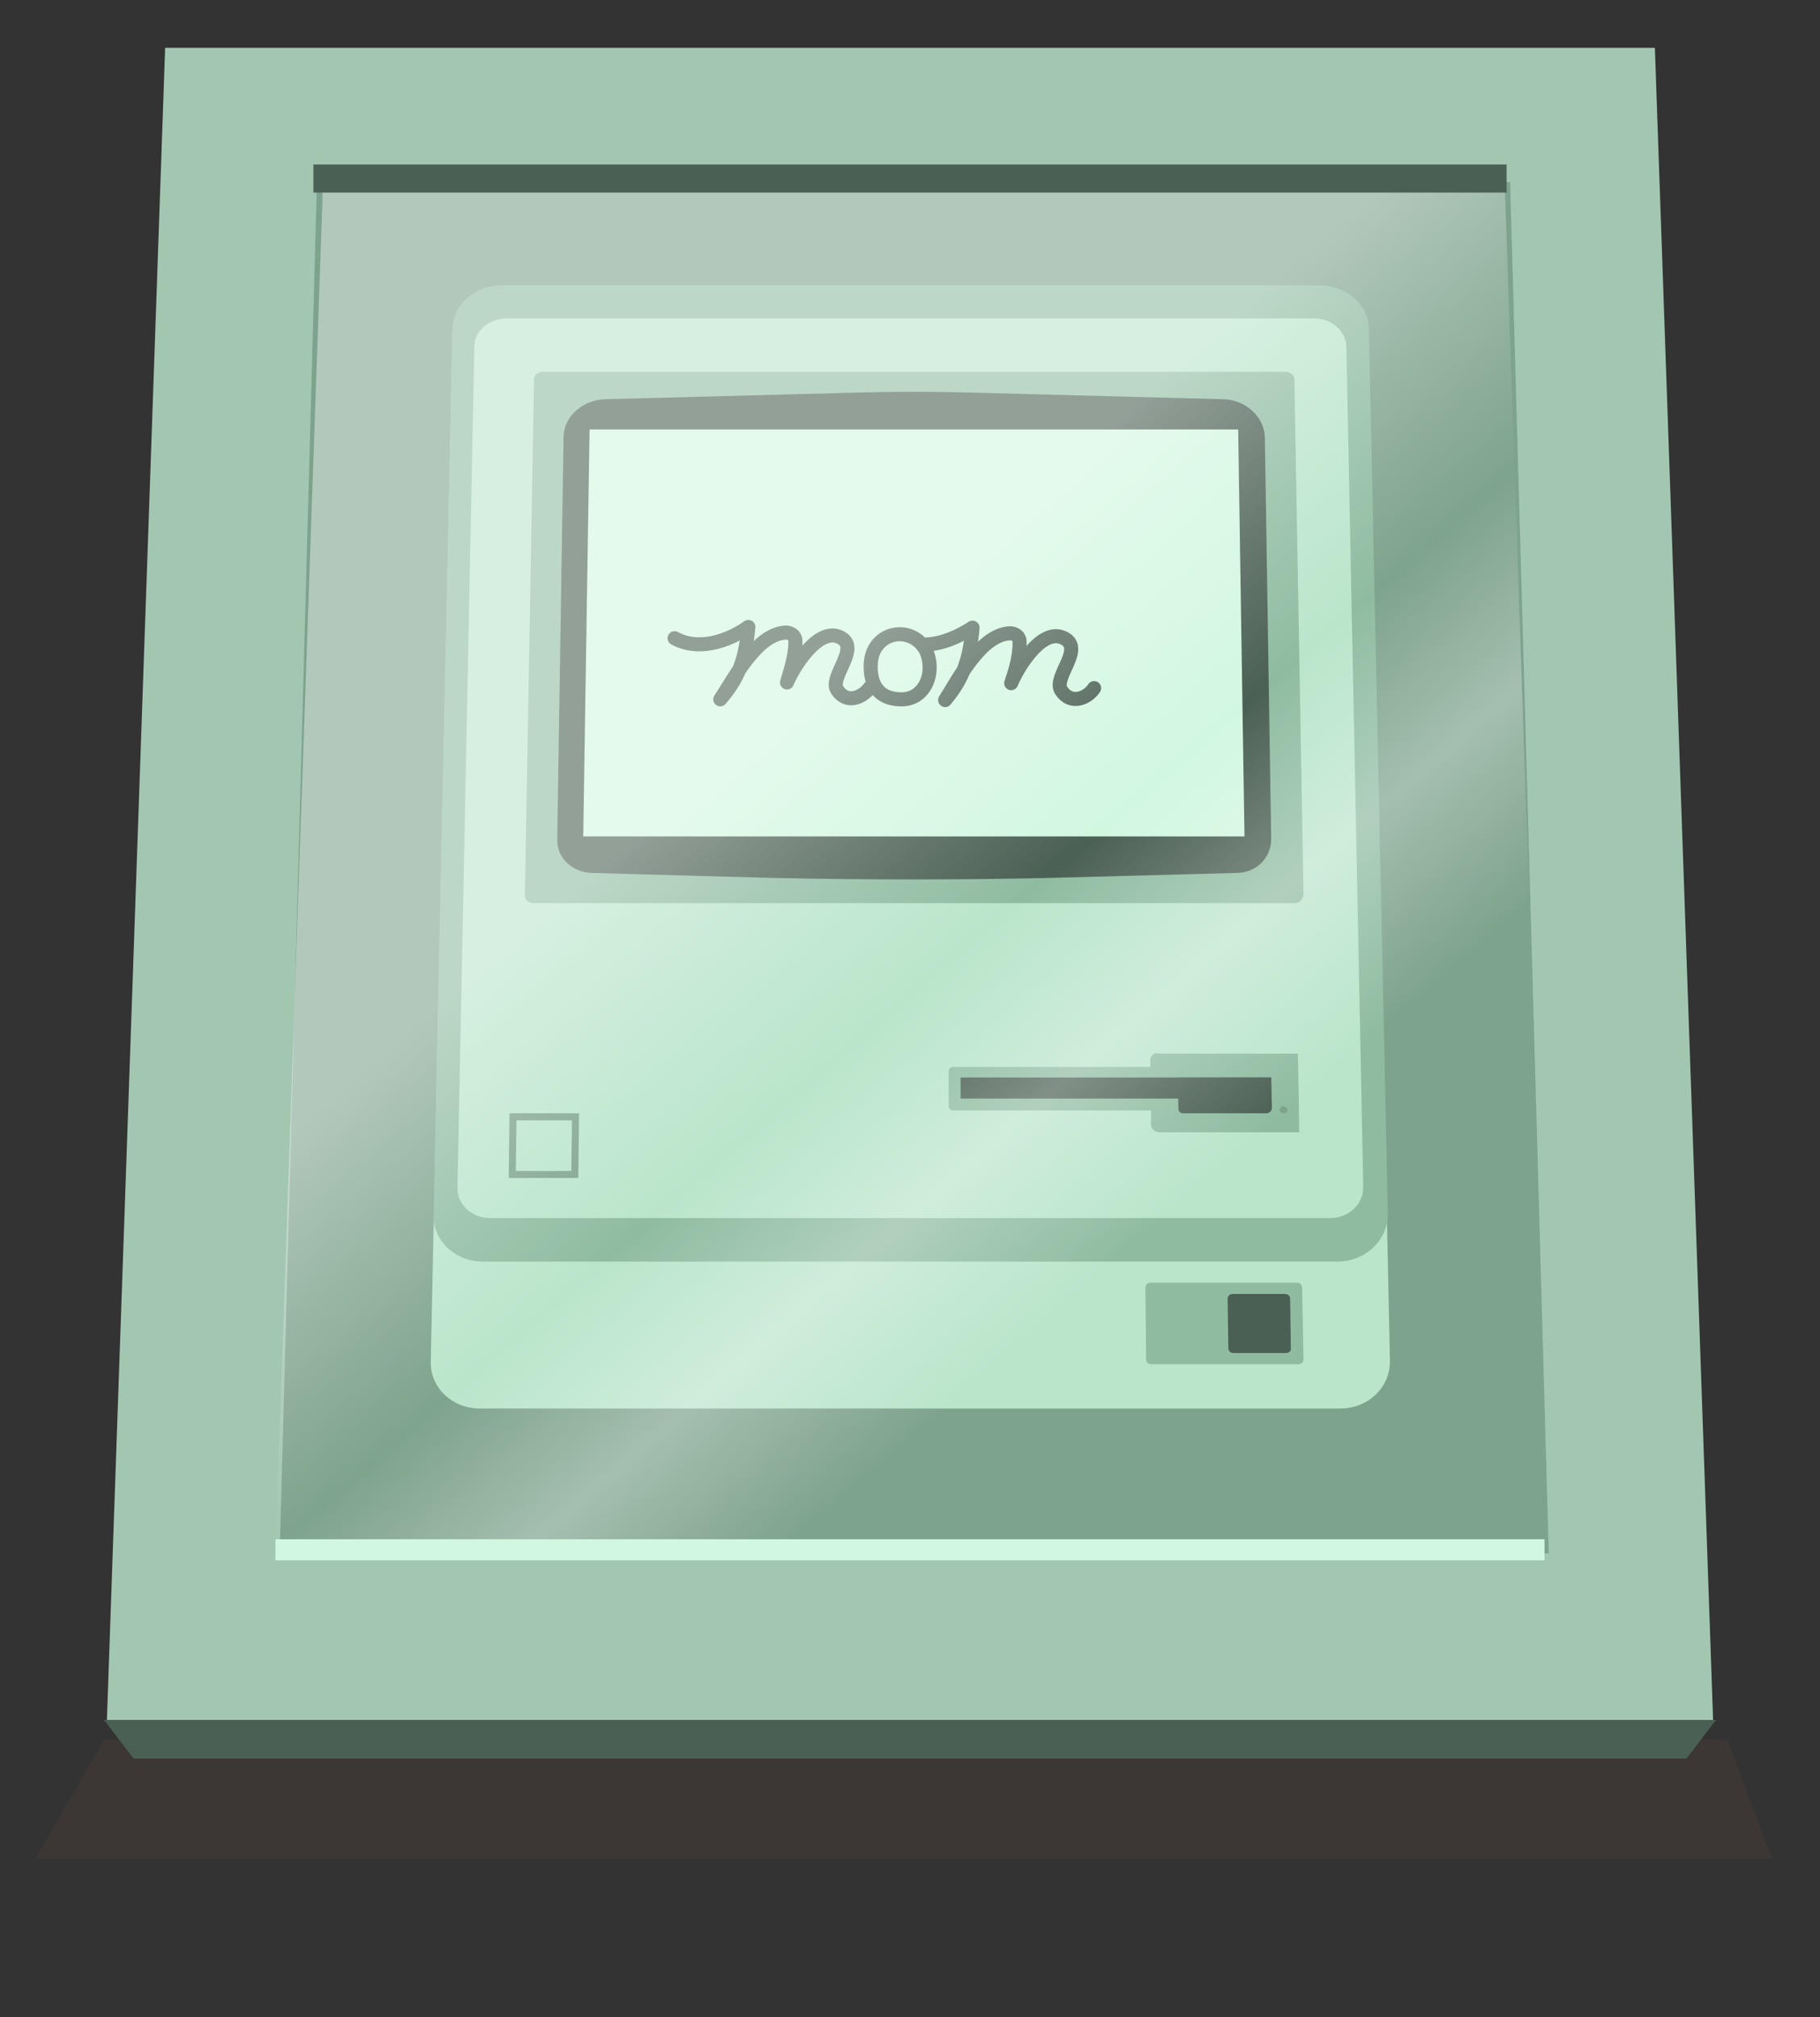 <?xml version="1.0" encoding="utf-8"?>
<!-- Generator: Adobe Illustrator 21.1.0, SVG Export Plug-In . SVG Version: 6.00 Build 0)  -->
<svg version="1.1" id="Layer_1" xmlns="http://www.w3.org/2000/svg" xmlns:xlink="http://www.w3.org/1999/xlink" x="0px" y="0px"
	 viewBox="0 0 259 287" style="enable-background:new 0 0 259 287;" xml:space="preserve">
<rect x="0" y="0" width="259" height="287" fill="#333333" stroke="none"/>
<style type="text/css">
	.st0{opacity:0.2;fill:#60453D;}
	.st1{fill:#A3C6B1;}
	.st2{fill:#7EA38D;}
	.st3{fill:#BAE5CB;}
	.st4{fill:#8FBCA1;}
	.st5{fill:#4B6054;}
	.st6{fill:#D2F7E0;}
	.st7{fill:none;stroke:#7EA38D;stroke-miterlimit:10;}
	.st8{fill:none;stroke:#4B6054;stroke-width:2;stroke-linecap:round;stroke-linejoin:round;stroke-miterlimit:10;}
	.st9{fill:url(#SVGID_1_);}
	.st10{fill:none;stroke:#D2F7E0;stroke-width:3;stroke-miterlimit:10;}
	.st11{fill:none;stroke:#4B6054;stroke-width:4;stroke-miterlimit:10;}
</style>
<polygon class="st0" points="252.2,264.5 5,264.5 14.8,247.5 245.8,247.5 "/>
<title>momMac</title>
<g>
	<g>
		<polygon class="st1" points="243.8,245.1 15.2,245.1 23.5,6.8 235.5,6.8 		"/>
	</g>
	<polygon class="st2" points="220.4,221 39.8,221 45.1,25.9 214.9,25.9 	"/>
	<path class="st3" d="M190.7,200.4H68.3c-4,0-7.1-3-7-6.7l3.1-146.1c0.1-3.4,3.2-6.1,6.9-6.1h116.5c3.8,0,6.9,2.7,6.9,6.1l3.1,146.1
		C197.8,197.4,194.7,200.4,190.7,200.4z"/>
	<path class="st4" d="M190.3,179.5H68.7c-3.9,0-7.1-3-7-6.6l2.7-126.2c0.1-3.4,3.2-6.1,7-6.1h116.4c3.8,0,6.9,2.7,7,6.1l2.7,126.2
		C197.4,176.5,194.3,179.5,190.3,179.5z"/>
	<path class="st3" d="M189.3,173.3H69.7c-2.6,0-4.7-2-4.6-4.4l2.4-119.6c0-2.2,2.1-4,4.6-4h114.9c2.5,0,4.5,1.8,4.6,4l2.4,119.6
		C194,171.4,191.9,173.3,189.3,173.3z"/>
	<path class="st4" d="M184.2,128.5H75.9c-0.7,0-1.2-0.5-1.2-1.1L76,54c0-0.6,0.5-1.1,1.2-1.1h105.8c0.7,0,1.2,0.5,1.2,1.1l1.3,73.3
		C185.4,128,184.9,128.5,184.2,128.5z"/>
	<path class="st4" d="M184.8,194.1h-21c-0.4,0-0.7-0.3-0.7-0.7l-0.1-10.2c0-0.4,0.3-0.7,0.7-0.7h20.9c0.4,0,0.7,0.3,0.7,0.7
		l0.2,10.2C185.5,193.8,185.2,194.1,184.8,194.1z"/>
	<path class="st5" d="M176,124.2l-26.4,0.7c-13.3,0.3-26.6,0.3-39.9,0l-25.5-0.7c-2.8-0.1-5-2.2-4.9-4.8l0.9-57.2
		c0-2.9,2.7-5.3,5.9-5.4l34.3-0.9c6.5-0.2,12.9-0.2,19.4,0l34.3,0.9c3.2,0.1,5.8,2.5,5.9,5.4l0.9,57.2
		C180.9,122.1,178.7,124.2,176,124.2z"/>
	<polygon class="st6" points="177.1,119 83,119 83.9,61.1 176.2,61.1 	"/>
	<path class="st5" d="M183,192.5h-7.5c-0.4,0-0.7-0.3-0.7-0.7l-0.1-7c0-0.4,0.3-0.7,0.7-0.7h7.5c0.4,0,0.7,0.3,0.7,0.7l0.1,7
		C183.8,192.2,183.4,192.5,183,192.5z"/>
	<polygon class="st7" points="81.8,167.1 72.9,167.1 73,158.9 81.9,158.9 	"/>
	<g>
		<path class="st8" d="M122.9,95.1"/>
		<path class="st8" d="M96,90.8c3.2,1.8,7.4,0.6,10.5-1.6c-0.4,4.3-1.2,7.1-4,10.3c2-3,5.2-9.3,9.3-9.5c0.8,0,1.4,0.5,1.4,1.2
			c0,2.1-0.6,3.8-1.2,5.9c0.8-2,4.3-7.8,7.4-6.5c3.3,1.4-1.4,5.6-0.3,7.5c1.4,2.2,3.7,1.1,4.7-0.3"/>
		<path class="st8" d="M131.8,91.7c2.3-0.1,4.6-1.1,6.6-2.4c-0.4,4.3-1.2,7.1-3.9,10.3c1.9-3,5.1-9.3,9.2-9.5c0.8,0,1.4,0.5,1.4,1.2
			c0,2.1-0.5,3.8-1.2,5.9c0.8-2,4.2-7.8,7.3-6.5c3.4,1.4-1.4,5.6-0.2,7.5c1.4,2.2,3.8,1.1,4.7-0.3"/>
		<path class="st8" d="M131.7,92.4c-2.2-3.7-7.8-2.5-7.8,2.4c0,2.6,1.1,4.7,4.4,4.7C131.8,99.5,133.2,95.4,131.7,92.4"/>
	</g>
	<path class="st4" d="M163.7,150.8l0,1h-28.1c-0.3,0-0.6,0.3-0.6,0.6l0,5c0,0.3,0.3,0.6,0.6,0.6h28.2l0,2c0,0.6,0.5,1.1,1.2,1.1
		h19.9l-0.2-11.2h-19.8C164.2,149.7,163.7,150.2,163.7,150.8z"/>
	<polygon class="st5" points="180.9,156.3 136.7,156.3 136.7,153.3 180.9,153.3 	"/>
	<path class="st5" d="M180.2,158.4h-11.9c-0.3,0-0.6-0.3-0.6-0.6l-0.1-4.5h13.3l0.1,4.3C181,158.1,180.6,158.4,180.2,158.4z"/>
	<path class="st2" d="M183.2,157.9c0,0.3-0.2,0.5-0.5,0.5c-0.3,0-0.6-0.2-0.6-0.5c0-0.3,0.2-0.5,0.5-0.5S183.2,157.6,183.2,157.9z"
		/>
</g>
<linearGradient id="SVGID_1_" gradientUnits="userSpaceOnUse" x1="103.296" y1="96.033" x2="168.313" y2="170.934">
	<stop  offset="8.961284e-02" style="stop-color:#FFFFFF;stop-opacity:0.4"/>
	<stop  offset="0.52" style="stop-color:#FFFFFF;stop-opacity:0"/>
	<stop  offset="0.758" style="stop-color:#FFFFFF;stop-opacity:0.3"/>
	<stop  offset="1" style="stop-color:#FFFFFF;stop-opacity:0"/>
</linearGradient>
<polygon class="st9" points="220.8,220.7 39.2,220.7 46,25.1 214.1,25.1 "/>
<line class="st10" x1="219.8" y1="220.5" x2="39.2" y2="220.5"/>
<line class="st11" x1="44.6" y1="25.4" x2="214.4" y2="25.4"/>
<polygon class="st5" points="14.8,244.7 19,250.2 240,250.2 244.2,244.7 "/>
</svg>
